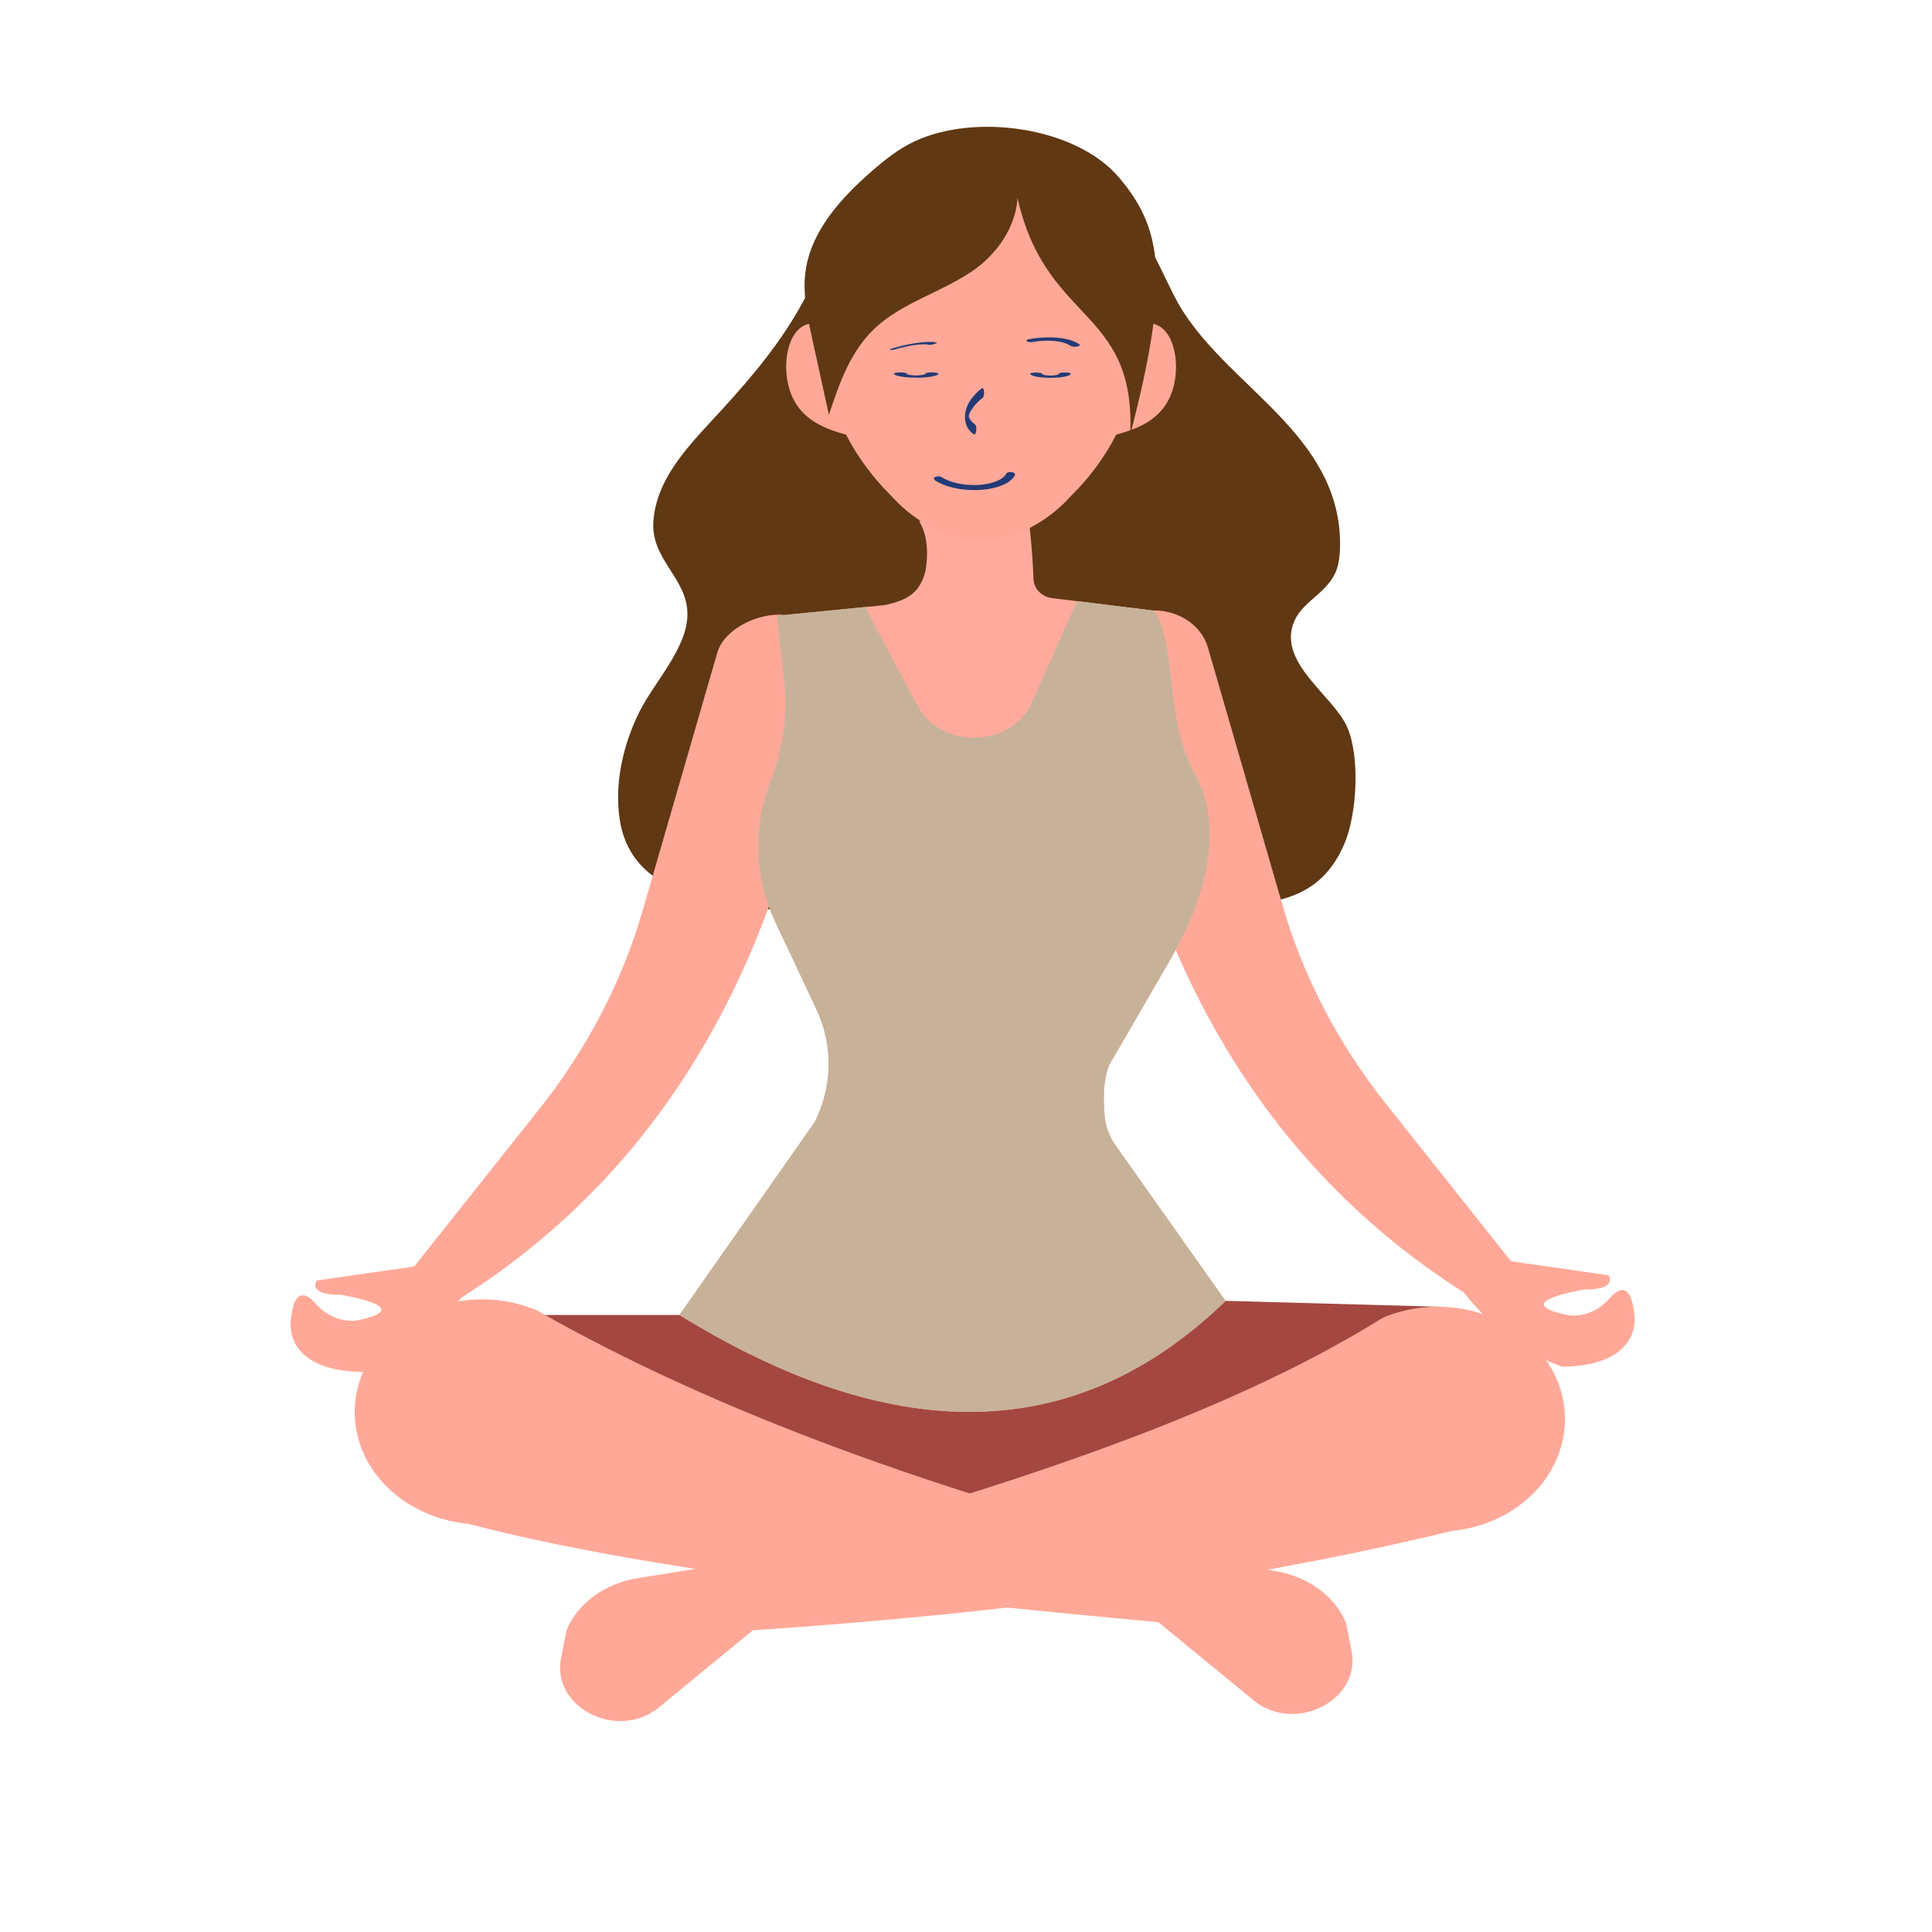 <?xml version="1.0" encoding="utf-8"?>
<!-- Generator: Adobe Illustrator 23.1.0, SVG Export Plug-In . SVG Version: 6.00 Build 0)  -->
<svg version="1.1" id="Слой_1" xmlns="http://www.w3.org/2000/svg" xmlns:xlink="http://www.w3.org/1999/xlink" x="0px" y="0px"
	 viewBox="0 0 250 250" style="enable-background:new 0 0 250 250;" xml:space="preserve">
<style type="text/css">
	.st0{fill:#603813;}
	.st1{fill:#A44740;}
	.st2{fill:#FFAA9C;}
	.st3{fill:#FFA898;}
	.st4{fill:#C7B299;}
	.st5{fill:#223B77;}
</style>
<g>
	<g>
		<path class="st0" d="M110.63,29.01c-0.83,1.75-3.82,0.86-4.13,2.97c-0.37,2.56-1.3,4.68-2.54,6.97
			c-2.77,5.16-6.42,9.53-10.38,13.88c-3.83,4.22-8.48,8.55-9.02,14.42c-0.48,5.2,4.46,7.49,4.39,12.32
			c-0.06,4.33-4.25,8.64-6.19,12.5c-2.08,4.15-3.28,9.21-2.58,13.9c1.64,11.08,15.09,11.05,23.46,12.18
			c9.42,1.27,18.11,7.79,27.85,4.79c2.47-0.76,4.25-2.54,6.7-3.47c2.58-0.97,5.37-1.31,8.07-1.6c4.72-0.51,9.26-0.55,14.04-0.76
			c6.2-0.27,11-1.69,13.66-7.92c1.62-3.77,2.06-11.17,0.38-15.07c-1.78-4.14-9.24-8.44-6.82-13.83c1.25-2.8,4.96-3.78,5.68-7.45
			c0.31-1.56,0.23-3.85-0.01-5.39c-1.97-12.76-15.83-18.52-21.26-29.17c-2.24-4.39-4.1-9.67-8.82-11.93
			c-7.31-3.5-15.99-3.84-23.72-1.45C116.29,25.87,113.65,27.87,110.63,29.01"/>
	</g>
	<polygon class="st1" points="87.91,170.16 64.63,170.16 101.97,198.93 137.94,201.22 186.22,169.09 158.59,168.33 	"/>
	<path class="st2" d="M158.59,168.34c-19.9,19.27-43.75,18.41-70.67,1.82l17.54-25.02c1.31-2.71,1.92-5.61,1.73-8.54
		c-0.13-2.06-0.66-4.11-1.58-6.07l-0.7-1.48l-4.58-9.73c-1.47-3.15-2.22-6.49-2.22-9.85c0-2.85,0.54-5.68,1.6-8.41
		c1.63-4.16,2.23-8.6,1.75-12.98l-0.94-8.4l11.43-1.13l2.47-0.24c3.17-0.65,4.66-1.71,5.35-4.49c0-0.01,0-0.02,0-0.02
		c0.42-2.65,0.13-4.77-0.83-6.35l13.92-2.94l0.51,5c0.18,1.79,0.29,3.6,0.37,5.38c0,0.01,0,0.01,0,0.01
		c0.01,1.31,1.13,2.41,2.6,2.52l3.03,0.37l9.94,1.23c2.99,4.18,1.37,14.13,5.28,21.09c3.99,7.13,1.2,16.5-3.01,23.81l-4.4,7.6
		l-3.64,6.27c-0.53,1.26-0.71,2.78-0.71,4.38c0,0.75,0.04,1.52,0.11,2.28c0.12,1.35,0.6,2.65,1.42,3.79L158.59,168.34z"/>
	<g>
		<path class="st3" d="M189.66,169.45c-3.75-0.75-7.47-0.3-10.69,1.05c-21.57,13.43-50.99,22.51-83.75,31.67l-12.68,2.04
			c-4.18,0.67-7.77,3.18-9.22,6.71c-0.01,0.02-0.02,0.05-0.02,0.07l-0.71,3.61c-1.2,6.09,6.74,10.51,12.24,6.68
			c0.13-0.09,0.25-0.17,0.34-0.27l12.24-10.05c33.1-2.2,63.47-6.3,90.37-12.84c0.55-0.06,1.1-0.13,1.63-0.23
			c6.1-1.14,11.21-5.29,12.68-11.02C204.12,179.04,198.56,171.22,189.66,169.45z"/>
		<path class="st3" d="M174.9,213.67l-0.71-3.61c-0.01-0.02-0.01-0.05-0.02-0.07c-1.46-3.53-5.04-6.04-9.22-6.71l-10.84-1.74
			l0.02-0.07c-32.17-8.3-61.16-18.49-84.68-31.92c-3.22-1.35-6.95-1.8-10.69-1.05c-8.89,1.79-14.46,9.59-12.45,17.44
			c1.47,5.73,6.58,9.88,12.68,11.02c0.54,0.1,1.08,0.18,1.63,0.23c22.44,5.88,54.75,9.54,89.27,12.72l12.42,10.19
			c0.1,0.08,0.22,0.17,0.34,0.27C168.16,224.18,176.1,219.75,174.9,213.67z"/>
	</g>
	<path class="st3" d="M100.47,79.7l1.07-0.14c-3.53-0.3-7.84,1.86-8.72,4.89l-9.65,33.34c-2.67,9.24-7.23,17.98-13.44,25.79
		l-16.13,20.3l-12.63,1.82c0,0-1.29,1.87,3.1,1.84c0,0,9.71,1.57,2.79,3.17c0,0-3.15,1.14-6.06-2.05c0,0-2.66-3.48-3.17,2.25
		c0,0-1.11,6.41,9.24,6.63c0,0,6.59-1.74,12.85-9.63c25.54-16.25,41.79-42.74,47.23-81.1C107.42,83.26,104.5,80.05,100.47,79.7z"/>
	<path class="st3" d="M148.64,79.02L148.64,79.02c3.53-0.3,6.77,1.72,7.66,4.75l9.65,33.34c2.67,9.24,7.23,17.98,13.44,25.79
		l16.13,20.3l12.63,1.82c0,0,1.29,1.87-3.1,1.84c0,0-9.71,1.57-2.79,3.17c0,0,3.15,1.14,6.06-2.05c0,0,2.66-3.48,3.17,2.25
		c0,0,1.11,6.41-9.24,6.63c0,0-6.59-1.74-12.85-9.63c-25.54-16.25-41.79-42.74-47.23-81.1C141.68,82.57,144.6,79.37,148.64,79.02z"
		/>
	<path class="st4" d="M158.59,168.34c-19.9,19.27-43.75,18.41-70.67,1.82l17.54-25.02c1.31-2.71,1.92-5.61,1.73-8.54
		c-0.13-2.06-0.66-4.11-1.58-6.07l-0.7-1.48l-4.58-9.73c-1.47-3.15-2.22-6.49-2.22-9.85c0-2.85,0.54-5.68,1.6-8.41
		c1.63-4.16,2.23-8.6,1.75-12.98l-0.94-8.4l11.43-1.13l6.82,12.83c2.99,5.62,12.15,5.37,14.73-0.43l5.88-13.17l9.94,1.23
		c2.99,4.18,1.37,14.13,5.28,21.09c3.99,7.13,1.2,16.5-3.01,23.81l-4.4,7.6l-3.64,6.27c-0.53,1.26-0.71,2.78-0.71,4.38
		c0,0.75,0.04,1.52,0.11,2.28c0.12,1.35,0.6,2.65,1.42,3.79L158.59,168.34z"/>
	<g>
		<path class="st3" d="M148.83,41.84c-0.87-0.07-1.86,0.23-2.83,0.78c-1.29-5.58-4.36-11.53-8.16-15.62
			c-1.59-2.03-3.43-3.35-5.41-4.15c-1.08-0.51-2.17-0.84-3.26-0.93c-0.75-0.06-1.49-0.09-2.22-0.08c-0.74-0.01-1.47,0.01-2.22,0.08
			c-1.09,0.09-2.18,0.43-3.26,0.93c-2,0.8-3.82,2.12-5.41,4.15c-3.8,4.09-6.88,10.03-8.16,15.62c-0.97-0.55-1.96-0.85-2.83-0.78
			c-2.92,0.24-3.87,4.64-3.06,7.99c1.02,4.23,4.37,5.57,7.47,6.41c1.42,2.8,3.44,5.54,5.77,7.84c2.44,2.73,5.57,4.76,9.15,5.59
			c0.11,0.02,0.21,0.05,0.32,0.07c0.21,0.05,0.42,0.1,0.62,0.14c0.15,0.02,0.28,0.02,0.43,0.03c0.12,0.01,0.25,0.02,0.36,0.03
			c0.28,0.02,0.55,0.03,0.83,0.03c0.28,0,0.55-0.01,0.83-0.03c0.12-0.01,0.25-0.02,0.36-0.03c0.15-0.01,0.28-0.01,0.43-0.03
			c0.21-0.03,0.42-0.09,0.62-0.14c0.11-0.02,0.21-0.05,0.32-0.07c3.58-0.83,6.73-2.86,9.16-5.59c2.33-2.29,4.34-5.04,5.76-7.84
			c3.11-0.84,6.46-2.17,7.47-6.41C152.7,46.49,151.75,42.07,148.83,41.84z"/>
		<g>
			<path class="st0" d="M130.66,21.15c2.58,4.69-0.06,10.46-4.45,13.65c-4.02,2.9-9.32,4.26-12.92,7.6
				c-3.25,3.01-4.69,7.23-6.03,11.28c-0.71-3.26-1.42-6.51-2.14-9.77c-0.64-2.93-1.29-5.91-0.88-8.84
				c0.71-5.14,4.51-9.38,8.58-12.93c1.68-1.46,3.44-2.87,5.51-3.84c7.86-3.7,20.9-1.88,26.46,4.66c5.56,6.53,6.74,13.08,1.46,33.28
				c0.75-16.72-11.26-14.2-14.74-31.35"/>
		</g>
		<g>
			<g>
				<g>
					<path class="st5" d="M126.06,56.22c-0.02,0-0.04-0.01-0.06-0.02c-0.5-0.37-1.16-1-1.13-2.33c0.05-1.83,1.54-3.15,2.18-3.63
						c0.13-0.09,0.27,0.09,0.29,0.44s-0.06,0.7-0.2,0.81c-0.91,0.68-1.76,1.82-1.78,2.36c0,0,0.02,0.51,0.81,1.08
						c0.13,0.09,0.2,0.45,0.15,0.8C126.28,56.04,126.17,56.24,126.06,56.22z"/>
				</g>
			</g>
			<g>
				<path class="st5" d="M135.94,48.89c-0.66,0-1.29-0.05-1.78-0.14c-0.53-0.1-0.85-0.24-0.85-0.39c0-0.08,0.34-0.15,0.76-0.15
					c0.39,0,0.77,0.07,0.77,0.15c0,0.07,0.15,0.14,0.39,0.18c0.2,0.03,0.45,0.06,0.71,0.06l0,0c0.6,0,1.09-0.12,1.09-0.25
					c0-0.08,0.34-0.15,0.76-0.15c0.47,0,0.76,0.07,0.77,0.15c0.01,0.3-1.16,0.54-2.61,0.54C135.96,48.89,135.96,48.89,135.94,48.89z
					"/>
			</g>
			<g>
				<path class="st5" d="M118.56,48.87c-1.59,0-2.89-0.24-2.9-0.53c0-0.08,0.37-0.15,0.83-0.15l0,0c0.47,0,0.85,0.07,0.85,0.15
					c0,0.14,0.55,0.24,1.21,0.24c0,0,0,0,0.01,0c0.29,0,0.56-0.02,0.78-0.06c0.27-0.05,0.43-0.12,0.42-0.18
					c0-0.08,0.37-0.15,0.83-0.15c0.39,0,0.85,0.07,0.85,0.15c0,0.15-0.33,0.29-0.91,0.39c-0.54,0.09-1.24,0.15-1.97,0.15
					C118.57,48.87,118.57,48.87,118.56,48.87z"/>
			</g>
			<g>
				<g>
					<path class="st5" d="M139.14,44.87c-0.22,0.01-0.44-0.02-0.55-0.09c-1.67-1.13-4.8-0.55-4.94-0.53
						c-0.31,0.06-0.65,0.02-0.78-0.08c-0.12-0.1,0.01-0.23,0.32-0.29c1.48-0.28,4.77-0.5,6.48,0.67c0.15,0.1,0.02,0.23-0.28,0.29
						C139.3,44.86,139.21,44.87,139.14,44.87z"/>
				</g>
			</g>
			<g>
				<g>
					<path class="st5" d="M120.74,44.56c-0.2,0.05-0.39,0.07-0.49,0.05c-1.54-0.27-4.24,0.54-4.35,0.58
						c-0.26,0.08-0.56,0.12-0.69,0.09s0-0.12,0.26-0.2c1.27-0.39,4.12-1.05,5.71-0.77c0.13,0.02,0.04,0.1-0.22,0.18
						C120.89,44.51,120.81,44.54,120.74,44.56z"/>
				</g>
			</g>
			<g>
				<path class="st5" d="M125.41,63.4c-1.73-0.09-3.33-0.54-4.4-1.23c-0.22-0.14-0.21-0.35,0.04-0.46c0.23-0.12,0.61-0.09,0.82,0.05
					c0.87,0.55,2.17,0.91,3.59,0.99c2.24,0.13,4.25-0.5,4.75-1.46c0.09-0.17,0.4-0.25,0.72-0.2c0.31,0.06,0.49,0.24,0.4,0.41
					C130.68,62.76,128.19,63.55,125.41,63.4z"/>
			</g>
		</g>
	</g>
</g>
</svg>
